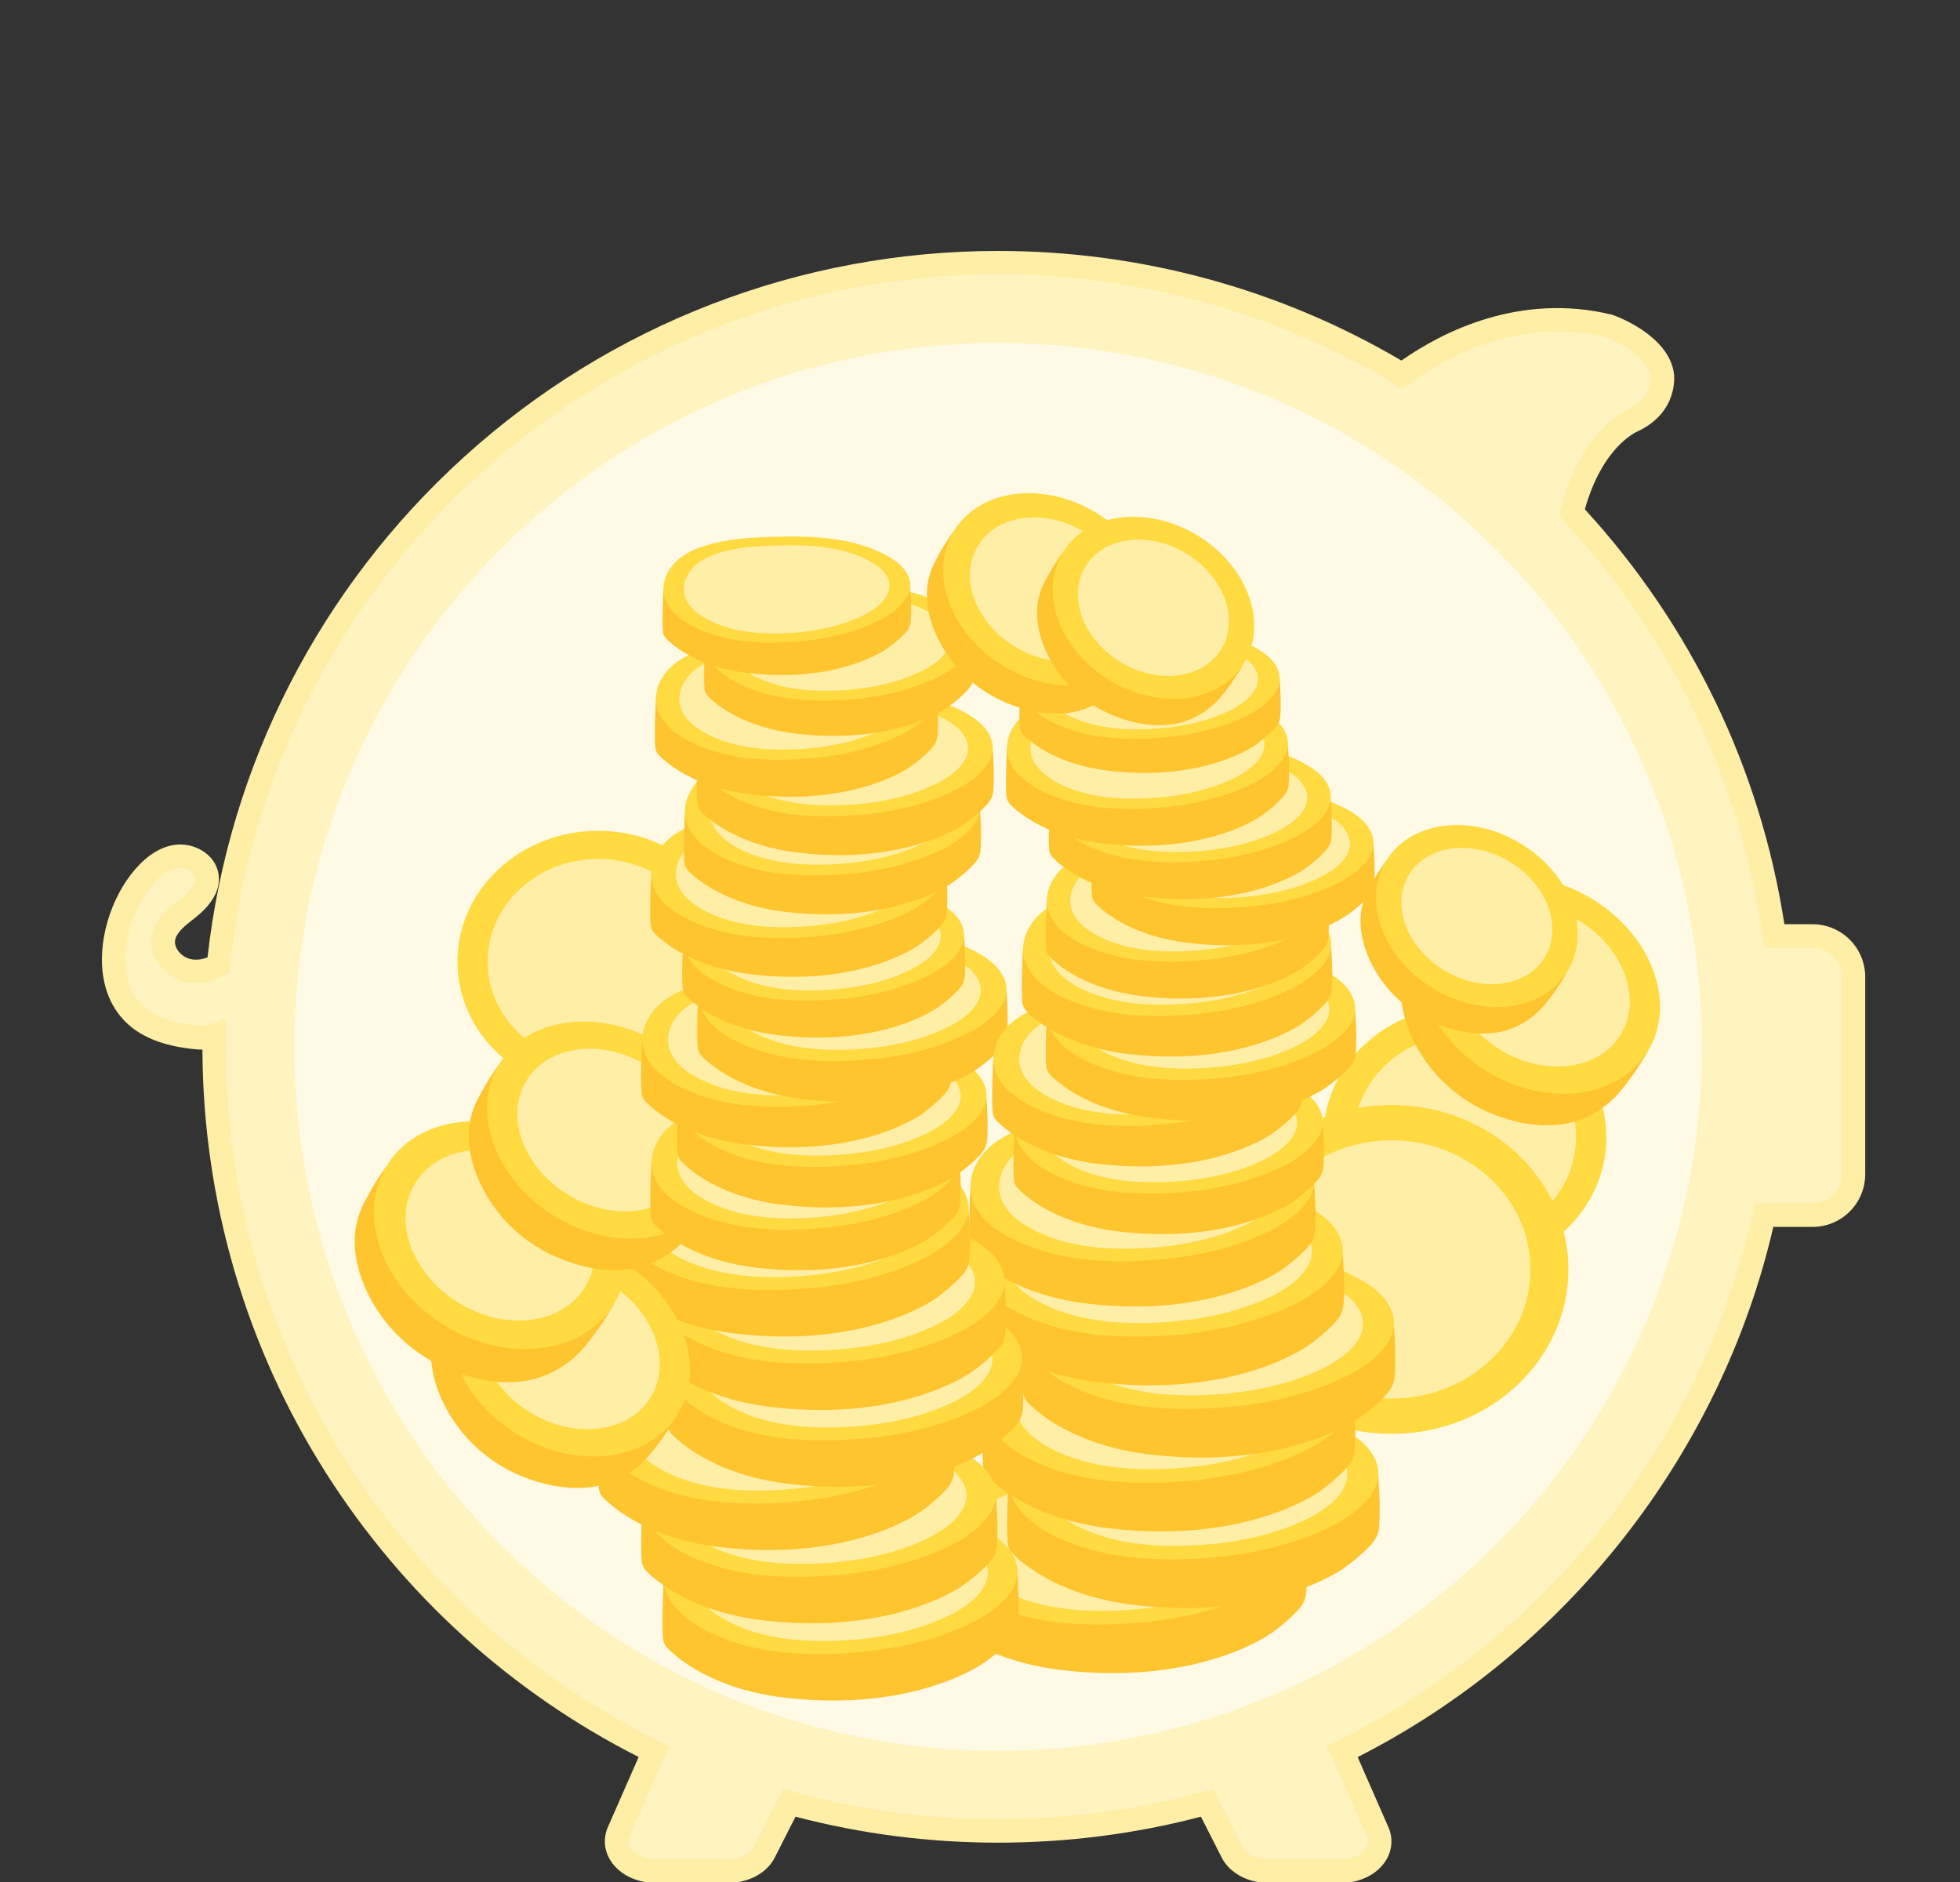 <svg width="250" height="240" viewBox="0 0 250 240" fill="none" xmlns="http://www.w3.org/2000/svg">
<rect x="0" y="0" width="250" height="240" fill="#333333" stroke="none"/>
<g clip-path="url(#clip0_376_84359)">
<g clip-path="url(#clip1_376_84359)">
<path d="M231.21 119.35H226.33C223.4 98.63 214.11 79.96 200.51 65.35C202.92 55.75 208.28 53.63 208.28 53.63C212.55 51.62 212.05 47.86 212.05 47.86C211.55 43.84 205.27 41.58 205.27 41.58C193.67 38.76 184.05 43.93 178.84 47.77C163.78 38.71 146.16 33.5 127.32 33.5C75.61 33.5 33.06 72.76 27.86 123.1C26.65 123.74 25.27 124.06 23.94 123.76C22.09 123.34 20.52 121.49 20.86 119.62C21.15 117.97 22.66 116.87 23.98 115.83C25.3 114.79 26.64 113.35 26.39 111.69C26.13 110.02 24.23 108.99 22.55 109.21C20.87 109.43 19.47 110.57 18.36 111.84C14.03 116.84 12.15 127.04 19.09 130.72C20.85 131.65 22.84 132.07 24.82 132.29C25.66 132.38 26.55 132.42 27.33 132.11C27.33 132.57 27.31 133.04 27.31 133.5C27.31 172.98 50.19 207.12 83.42 223.37C83.37 223.46 83.31 223.54 83.28 223.63L78.9 233.6C77.82 236.05 80.17 238.6 83.51 238.6H92.94C94.94 238.6 96.73 237.65 97.47 236.21L100.68 229.91C109.16 232.25 118.1 233.5 127.32 233.5C136.54 233.5 145.48 232.24 153.96 229.91L157.17 236.21C157.9 237.65 159.7 238.6 161.7 238.6H171.13C174.47 238.6 176.82 236.05 175.74 233.6L171.36 223.63C171.32 223.54 171.26 223.46 171.22 223.37C198.25 210.15 218.43 185.09 225.02 154.95H231.22C234.09 154.95 236.44 152.6 236.44 149.73V124.57C236.44 121.7 234.09 119.35 231.22 119.35H231.21Z" fill="#FFF3C0"/>
<path d="M171.13 240.1H161.7C159.13 240.1 156.83 238.84 155.83 236.89L153.18 231.67C136.35 236.09 118.29 236.09 101.47 231.67L98.82 236.89C97.83 238.84 95.53 240.1 92.95 240.1H83.52C81.17 240.1 79.03 239.04 77.92 237.34C77.05 236.01 76.91 234.42 77.54 232.99L81.46 224.06C65.21 215.82 51.47 203.36 41.65 187.95C31.36 171.79 25.89 153.09 25.82 133.85C25.42 133.85 25.03 133.82 24.66 133.78C22.08 133.5 20.09 132.95 18.39 132.05C15.61 130.58 13.82 128.09 13.22 124.85C12.37 120.33 14.02 114.58 17.23 110.87C18.83 109.02 20.56 107.96 22.36 107.73C24.69 107.43 27.47 108.86 27.87 111.47C28.16 113.37 27.16 115.23 24.91 117.02L24.68 117.2C23.62 118.04 22.51 118.9 22.34 119.89C22.17 120.87 23.11 122.04 24.28 122.3C25.07 122.48 25.84 122.33 26.47 122.09C29.21 97.59 40.79 74.96 59.15 58.31C77.84 41.34 102.05 32 127.32 32C145.45 32 163.21 36.83 178.75 45.98C184.01 42.3 193.85 37.28 205.61 40.13L205.76 40.18C206.49 40.44 212.92 42.89 213.52 47.68C213.54 47.87 214.11 52.55 208.9 55C208.65 55.11 204.39 56.99 202.15 64.95C215.76 79.8 224.54 98.05 227.6 117.86H231.19C234.9 117.86 237.91 120.87 237.91 124.58V149.74C237.91 153.45 234.9 156.46 231.19 156.46H226.19C219.48 185.45 199.78 210.56 173.17 224.07L177.09 233C177.72 234.43 177.58 236.02 176.71 237.35C175.6 239.05 173.45 240.11 171.11 240.11L171.13 240.1ZM154.75 228.13L158.51 235.52C158.99 236.46 160.27 237.09 161.7 237.09H171.13C172.45 237.09 173.67 236.54 174.22 235.69C174.54 235.2 174.59 234.7 174.36 234.19L169.9 224.09L169.13 222.71L170.55 222.01C197.37 208.89 217.18 183.69 223.54 154.62L223.8 153.44H231.2C233.25 153.44 234.92 151.77 234.92 149.72V124.56C234.92 122.51 233.25 120.84 231.2 120.84H225.01L224.83 119.55C222 99.58 213.21 81.19 199.4 66.37L198.84 65.77L199.04 64.98C201.61 54.75 207.46 52.33 207.71 52.23C210.74 50.8 210.57 48.31 210.54 48.03C210.23 45.54 206.37 43.59 204.81 43.01C193.64 40.33 184.29 45.59 179.71 48.97L178.9 49.56L178.04 49.04C162.77 39.84 145.23 34.98 127.31 34.98C102.79 34.98 79.29 44.05 61.14 60.51C43.12 76.86 31.83 99.14 29.34 123.23L29.26 124.02L28.55 124.4C26.9 125.28 25.19 125.56 23.6 125.2C20.85 124.58 18.91 121.9 19.37 119.33C19.75 117.21 21.45 115.87 22.81 114.8L23.04 114.62C23.96 113.89 25.04 112.82 24.89 111.88C24.78 111.14 23.71 110.54 22.73 110.66C21.68 110.79 20.59 111.51 19.49 112.79C16.88 115.81 15.48 120.63 16.16 124.26C16.6 126.6 17.82 128.32 19.79 129.37C21.14 130.09 22.79 130.53 24.98 130.77C25.59 130.84 26.29 130.88 26.78 130.69L28.86 129.87L28.82 132.54C28.82 132.85 28.81 133.17 28.81 133.49C28.81 152.28 34.12 170.56 44.17 186.33C53.95 201.69 67.75 214.03 84.08 222.02L85.49 222.71L84.65 224.23L80.27 234.19C80.05 234.7 80.09 235.2 80.41 235.69C80.96 236.54 82.18 237.09 83.5 237.09H92.93C94.36 237.09 95.64 236.46 96.12 235.52L99.88 228.13L101.06 228.46C118.1 233.16 136.51 233.16 153.55 228.46L154.73 228.13H154.75Z" fill="#FFEEA6"/>
<path d="M127.32 223.26C176.893 223.26 217.08 183.073 217.08 133.5C217.08 83.927 176.893 43.74 127.32 43.74C77.747 43.74 37.56 83.927 37.56 133.5C37.56 183.073 77.747 223.26 127.32 223.26Z" fill="#FFFAE6"/>
<path d="M186.84 161.85C196.809 161.85 204.89 154.332 204.89 145.06C204.89 135.787 196.809 128.27 186.84 128.27C176.871 128.27 168.79 135.787 168.79 145.06C168.79 154.332 176.871 161.85 186.84 161.85Z" fill="#FFDA40"/>
<path d="M186.84 158.239C194.672 158.239 201.02 152.338 201.02 145.059C201.02 137.78 194.672 131.879 186.84 131.879C179.009 131.879 172.66 137.78 172.66 145.059C172.66 152.338 179.009 158.239 186.84 158.239Z" fill="#FFEEA6"/>
<path d="M177.5 182.85C189.954 182.85 200.05 173.462 200.05 161.88C200.05 150.299 189.954 140.91 177.5 140.91C165.046 140.91 154.95 150.299 154.95 161.88C154.95 173.462 165.046 182.85 177.5 182.85Z" fill="#FFDA40"/>
<path d="M177.5 178.35C187.281 178.35 195.21 170.976 195.21 161.88C195.21 152.784 187.281 145.41 177.5 145.41C167.719 145.41 159.79 152.784 159.79 161.88C159.79 170.976 167.719 178.35 177.5 178.35Z" fill="#FFEEA6"/>
<path d="M76.29 139.309C86.198 139.309 94.23 131.841 94.23 122.629C94.23 113.417 86.198 105.949 76.29 105.949C66.382 105.949 58.35 113.417 58.35 122.629C58.35 131.841 66.382 139.309 76.29 139.309Z" fill="#FFDA40"/>
<path d="M76.29 135.729C84.072 135.729 90.38 129.864 90.38 122.629C90.38 115.394 84.072 109.529 76.29 109.529C68.508 109.529 62.2 115.394 62.2 122.629C62.2 129.864 68.508 135.729 76.29 135.729Z" fill="#FFEEA6"/>
<path d="M80.76 184.53C92.966 184.53 102.86 175.329 102.86 163.98C102.86 152.63 92.966 143.43 80.76 143.43C68.555 143.43 58.66 152.63 58.66 163.98C58.66 175.329 68.555 184.53 80.76 184.53Z" fill="#FFDA40"/>
<path d="M80.76 180.12C90.348 180.12 98.12 172.894 98.12 163.98C98.12 155.066 90.348 147.84 80.76 147.84C71.173 147.84 63.4 155.066 63.4 163.98C63.4 172.894 71.173 180.12 80.76 180.12Z" fill="#FFEEA6"/>
<path d="M166.52 196.52C166.78 200.04 166.71 202.08 166.62 203.1C166.56 203.74 166.33 204.35 165.94 204.86C164.65 206.54 162.09 208.31 162.09 208.31C162.09 208.31 152.99 214.97 135.65 213C126.13 211.92 121.37 207.9 119.88 206.41C119.5 206.03 119.28 205.54 119.24 205.01C119.05 202.5 119.34 197.02 119.34 197.02L166.51 196.52H166.52Z" fill="#FFC52F"/>
<path d="M126.29 188.989C124.57 189.629 122.94 190.519 121.66 191.799C120.04 193.409 119.04 195.729 119.45 197.959C119.94 200.609 122.24 202.569 124.65 203.859C129.95 206.709 136.21 207.339 142.25 207.119C148.49 206.879 154.77 205.759 160.36 203.039C163.74 201.399 168.35 197.929 165.79 193.749C164.94 192.369 163.56 191.379 162.12 190.589C155.59 186.969 147.72 186.729 140.23 186.939C135.99 187.059 131.7 187.309 127.64 188.539C127.19 188.679 126.74 188.829 126.29 188.989V188.989Z" fill="#FFDA40"/>
<path d="M129.07 190.32C127.64 190.86 126.28 191.59 125.21 192.66C123.86 194 123.03 195.93 123.37 197.78C123.78 199.98 125.7 201.61 127.7 202.68C132.11 205.05 137.33 205.58 142.36 205.39C147.55 205.19 152.79 204.26 157.45 202C160.26 200.63 164.11 197.75 161.97 194.28C161.26 193.13 160.11 192.31 158.92 191.65C153.48 188.64 146.93 188.44 140.69 188.62C137.16 188.72 133.58 188.93 130.2 189.95C129.82 190.06 129.45 190.19 129.08 190.33L129.07 190.32Z" fill="#FFEEA6"/>
<path d="M175.8 188.221C176.06 191.741 175.99 193.781 175.9 194.801C175.84 195.441 175.61 196.051 175.22 196.561C173.93 198.241 171.37 200.011 171.37 200.011C171.37 200.011 162.27 206.671 144.93 204.701C135.41 203.621 130.65 199.601 129.16 198.111C128.78 197.731 128.56 197.241 128.52 196.711C128.33 194.201 128.62 188.721 128.62 188.721L175.79 188.221H175.8Z" fill="#FFC52F"/>
<path d="M135.56 180.69C133.84 181.33 132.21 182.22 130.93 183.5C129.31 185.11 128.31 187.43 128.72 189.66C129.21 192.31 131.51 194.27 133.92 195.56C139.22 198.41 145.48 199.04 151.52 198.82C157.76 198.58 164.04 197.46 169.63 194.74C173.01 193.1 177.62 189.63 175.06 185.45C174.21 184.07 172.83 183.08 171.39 182.29C164.86 178.67 156.99 178.43 149.5 178.64C145.26 178.76 140.97 179.01 136.91 180.24C136.46 180.38 136.01 180.53 135.56 180.69V180.69Z" fill="#FFDA40"/>
<path d="M138.34 182.03C136.91 182.57 135.55 183.3 134.48 184.37C133.13 185.71 132.3 187.64 132.64 189.49C133.05 191.69 134.97 193.32 136.97 194.39C141.38 196.76 146.6 197.29 151.63 197.1C156.82 196.9 162.06 195.97 166.72 193.71C169.53 192.34 173.38 189.46 171.24 185.99C170.53 184.84 169.38 184.02 168.19 183.36C162.75 180.35 156.2 180.15 149.96 180.33C146.43 180.43 142.85 180.64 139.47 181.66C139.09 181.77 138.72 181.9 138.35 182.04L138.34 182.03Z" fill="#FFEEA6"/>
<path d="M172.67 178.451C172.93 181.971 172.86 184.011 172.77 185.031C172.71 185.671 172.48 186.281 172.09 186.791C170.8 188.471 168.24 190.241 168.24 190.241C168.24 190.241 159.14 196.901 141.8 194.931C132.28 193.851 127.52 189.831 126.03 188.341C125.65 187.961 125.43 187.471 125.39 186.941C125.2 184.431 125.49 178.951 125.49 178.951L172.66 178.451H172.67Z" fill="#FFC52F"/>
<path d="M132.44 170.921C130.72 171.561 129.09 172.451 127.81 173.731C126.19 175.341 125.19 177.661 125.6 179.891C126.09 182.541 128.39 184.501 130.8 185.791C136.1 188.641 142.36 189.271 148.4 189.051C154.64 188.811 160.92 187.691 166.51 184.971C169.89 183.331 174.5 179.861 171.94 175.681C171.09 174.301 169.71 173.311 168.27 172.521C161.74 168.901 153.87 168.661 146.38 168.871C142.14 168.991 137.85 169.241 133.79 170.471C133.34 170.611 132.89 170.761 132.44 170.921V170.921Z" fill="#FFDA40"/>
<path d="M135.22 172.251C133.79 172.791 132.43 173.521 131.36 174.591C130.01 175.931 129.18 177.861 129.52 179.711C129.93 181.911 131.85 183.541 133.85 184.611C138.26 186.981 143.48 187.511 148.51 187.321C153.7 187.121 158.94 186.191 163.6 183.931C166.41 182.561 170.26 179.681 168.12 176.211C167.41 175.061 166.26 174.241 165.07 173.581C159.63 170.571 153.08 170.371 146.84 170.551C143.31 170.651 139.73 170.861 136.35 171.881C135.97 171.991 135.6 172.121 135.23 172.261L135.22 172.251Z" fill="#FFEEA6"/>
<path d="M177.79 169.031C178.05 172.551 177.98 174.591 177.89 175.611C177.83 176.251 177.6 176.861 177.21 177.371C175.92 179.051 173.36 180.821 173.36 180.821C173.36 180.821 164.26 187.481 146.92 185.511C137.4 184.431 132.64 180.411 131.15 178.921C130.77 178.541 130.55 178.051 130.51 177.521C130.32 175.011 130.61 169.531 130.61 169.531L177.78 169.031H177.79Z" fill="#FFC52F"/>
<path d="M137.55 161.501C135.83 162.141 134.2 163.031 132.92 164.311C131.3 165.921 130.3 168.241 130.71 170.471C131.2 173.121 133.5 175.081 135.91 176.371C141.21 179.221 147.47 179.851 153.51 179.631C159.75 179.391 166.03 178.271 171.62 175.551C175 173.911 179.61 170.441 177.05 166.261C176.2 164.881 174.82 163.891 173.38 163.101C166.85 159.481 158.98 159.241 151.49 159.451C147.25 159.571 142.96 159.821 138.9 161.051C138.45 161.191 138 161.341 137.55 161.501V161.501Z" fill="#FFDA40"/>
<path d="M140.33 162.831C138.9 163.371 137.54 164.101 136.47 165.171C135.12 166.511 134.29 168.441 134.63 170.291C135.04 172.491 136.96 174.121 138.96 175.191C143.37 177.561 148.59 178.091 153.62 177.901C158.81 177.701 164.05 176.771 168.71 174.511C171.52 173.141 175.37 170.261 173.23 166.791C172.52 165.641 171.37 164.821 170.18 164.161C164.74 161.151 158.19 160.951 151.95 161.131C148.42 161.231 144.84 161.441 141.46 162.461C141.08 162.571 140.71 162.701 140.34 162.841L140.33 162.831Z" fill="#FFEEA6"/>
<path d="M171.26 159.82C171.52 163.34 171.45 165.38 171.36 166.4C171.3 167.04 171.07 167.65 170.68 168.16C169.39 169.84 166.83 171.61 166.83 171.61C166.83 171.61 157.73 178.27 140.39 176.3C130.87 175.22 126.11 171.2 124.62 169.71C124.24 169.33 124.02 168.84 123.98 168.31C123.79 165.8 124.08 160.32 124.08 160.32L171.25 159.82H171.26Z" fill="#FFC52F"/>
<path d="M131.03 152.28C129.31 152.92 127.68 153.81 126.4 155.09C124.78 156.7 123.78 159.02 124.19 161.25C124.68 163.9 126.98 165.86 129.39 167.15C134.69 170 140.95 170.63 146.99 170.41C153.23 170.17 159.51 169.05 165.1 166.33C168.48 164.69 173.09 161.22 170.53 157.04C169.68 155.66 168.3 154.67 166.86 153.88C160.33 150.26 152.46 150.02 144.97 150.23C140.73 150.35 136.44 150.6 132.38 151.83C131.93 151.97 131.48 152.12 131.03 152.28V152.28Z" fill="#FFDA40"/>
<path d="M133.81 153.62C132.38 154.16 131.02 154.89 129.95 155.96C128.6 157.3 127.77 159.23 128.11 161.08C128.52 163.28 130.44 164.91 132.44 165.98C136.85 168.35 142.07 168.88 147.1 168.69C152.29 168.49 157.53 167.56 162.19 165.3C165 163.93 168.85 161.05 166.71 157.58C166 156.43 164.85 155.61 163.66 154.95C158.22 151.94 151.67 151.74 145.43 151.92C141.9 152.02 138.32 152.23 134.94 153.25C134.56 153.36 134.19 153.49 133.82 153.63L133.81 153.62Z" fill="#FFEEA6"/>
<path d="M167.62 150.961C167.87 154.231 167.8 156.131 167.71 157.071C167.66 157.661 167.44 158.231 167.08 158.701C165.88 160.261 163.5 161.911 163.5 161.911C163.5 161.911 155.05 168.101 138.93 166.271C130.08 165.261 125.66 161.531 124.27 160.141C123.92 159.791 123.72 159.331 123.68 158.841C123.51 156.511 123.77 151.421 123.77 151.421L167.61 150.961H167.62Z" fill="#FFC52F"/>
<path d="M130.22 143.96C128.62 144.56 127.11 145.38 125.91 146.57C124.41 148.07 123.48 150.23 123.86 152.29C124.31 154.75 126.46 156.57 128.69 157.77C133.62 160.42 139.43 161.01 145.04 160.8C150.84 160.58 156.68 159.54 161.87 157.01C165.01 155.48 169.3 152.26 166.91 148.38C166.12 147.09 164.84 146.18 163.5 145.44C157.43 142.08 150.12 141.85 143.16 142.05C139.22 142.16 135.23 142.4 131.46 143.54C131.04 143.67 130.62 143.81 130.21 143.96H130.22Z" fill="#FFDA40"/>
<path d="M132.81 145.201C131.48 145.701 130.22 146.381 129.22 147.371C127.97 148.621 127.19 150.411 127.51 152.131C127.89 154.171 129.67 155.691 131.53 156.691C135.63 158.891 140.48 159.381 145.15 159.211C149.98 159.031 154.84 158.161 159.17 156.061C161.79 154.791 165.36 152.111 163.37 148.881C162.71 147.811 161.64 147.051 160.53 146.441C155.48 143.651 149.38 143.461 143.58 143.621C140.3 143.711 136.97 143.911 133.83 144.861C133.48 144.971 133.13 145.081 132.79 145.211L132.81 145.201Z" fill="#FFEEA6"/>
<path d="M129.76 200.76C130.01 204.12 129.94 206.08 129.86 207.05C129.81 207.66 129.59 208.24 129.21 208.73C127.98 210.34 125.53 212.03 125.53 212.03C125.53 212.03 116.83 218.4 100.25 216.51C91.14 215.47 86.6 211.64 85.17 210.21C84.81 209.85 84.6 209.38 84.56 208.87C84.38 206.47 84.66 201.23 84.66 201.23L129.76 200.76V200.76Z" fill="#FFC52F"/>
<path d="M91.29 193.551C89.65 194.171 88.09 195.011 86.86 196.241C85.31 197.781 84.36 200.001 84.75 202.131C85.22 204.661 87.42 206.531 89.72 207.771C94.79 210.501 100.77 211.101 106.55 210.881C112.51 210.651 118.52 209.581 123.87 206.981C127.1 205.411 131.51 202.091 129.06 198.101C128.25 196.781 126.93 195.831 125.56 195.081C119.32 191.621 111.79 191.391 104.63 191.591C100.57 191.711 96.47 191.951 92.59 193.121C92.16 193.251 91.73 193.391 91.3 193.551H91.29Z" fill="#FFDA40"/>
<path d="M93.95 194.83C92.58 195.34 91.28 196.05 90.26 197.06C88.97 198.34 88.17 200.19 88.5 201.96C88.89 204.06 90.73 205.62 92.64 206.65C96.86 208.92 101.85 209.42 106.65 209.24C111.62 209.05 116.62 208.16 121.08 206C123.77 204.69 127.44 201.94 125.4 198.62C124.72 197.52 123.62 196.74 122.48 196.11C117.28 193.24 111.01 193.04 105.04 193.21C101.66 193.31 98.24 193.51 95.01 194.48C94.65 194.59 94.29 194.71 93.94 194.84L93.95 194.83Z" fill="#FFEEA6"/>
<path d="M127.05 190.91C127.3 194.27 127.23 196.23 127.15 197.2C127.1 197.81 126.88 198.39 126.5 198.88C125.27 200.49 122.82 202.18 122.82 202.18C122.82 202.18 114.12 208.55 97.54 206.66C88.43 205.62 83.89 201.79 82.46 200.36C82.1 200 81.89 199.53 81.85 199.02C81.67 196.62 81.95 191.38 81.95 191.38L127.05 190.91V190.91Z" fill="#FFC52F"/>
<path d="M88.57 183.711C86.93 184.331 85.37 185.171 84.14 186.401C82.59 187.941 81.64 190.161 82.03 192.291C82.5 194.821 84.7 196.691 87 197.931C92.07 200.661 98.05 201.261 103.83 201.041C109.79 200.811 115.8 199.741 121.15 197.141C124.38 195.571 128.79 192.251 126.34 188.261C125.53 186.941 124.21 185.991 122.84 185.241C116.6 181.781 109.07 181.551 101.91 181.751C97.85 181.871 93.75 182.111 89.87 183.281C89.44 183.411 89.01 183.551 88.58 183.711H88.57Z" fill="#FFDA40"/>
<path d="M91.23 184.99C89.86 185.5 88.56 186.21 87.54 187.22C86.25 188.5 85.45 190.35 85.78 192.12C86.17 194.22 88.01 195.78 89.92 196.81C94.14 199.08 99.13 199.58 103.93 199.4C108.9 199.21 113.9 198.32 118.36 196.16C121.05 194.85 124.72 192.1 122.68 188.78C122 187.68 120.9 186.9 119.76 186.27C114.56 183.4 108.29 183.2 102.32 183.37C98.94 183.47 95.52 183.67 92.29 184.64C91.93 184.75 91.57 184.87 91.22 185L91.23 184.99Z" fill="#FFEEA6"/>
<path d="M121.56 181.568C121.81 184.928 121.74 186.888 121.66 187.858C121.61 188.468 121.39 189.048 121.01 189.538C119.78 191.148 117.33 192.838 117.33 192.838C117.33 192.838 108.63 199.208 92.05 197.318C82.94 196.278 78.4 192.448 76.97 191.018C76.61 190.658 76.4 190.188 76.36 189.678C76.18 187.278 76.46 182.038 76.46 182.038L121.56 181.568V181.568Z" fill="#FFC52F"/>
<path d="M83.08 174.359C81.44 174.979 79.88 175.819 78.65 177.049C77.1 178.589 76.15 180.809 76.54 182.939C77.01 185.469 79.21 187.339 81.51 188.579C86.58 191.309 92.56 191.909 98.34 191.689C104.3 191.459 110.31 190.389 115.66 187.789C118.89 186.219 123.3 182.899 120.85 178.909C120.04 177.589 118.72 176.639 117.35 175.889C111.11 172.429 103.58 172.199 96.42 172.399C92.36 172.519 88.26 172.759 84.38 173.929C83.95 174.059 83.52 174.199 83.09 174.359H83.08Z" fill="#FFDA40"/>
<path d="M85.74 175.638C84.37 176.148 83.07 176.858 82.05 177.868C80.76 179.148 79.96 180.998 80.29 182.768C80.68 184.868 82.52 186.428 84.43 187.458C88.65 189.728 93.64 190.228 98.44 190.048C103.41 189.858 108.41 188.968 112.87 186.808C115.56 185.498 119.23 182.748 117.19 179.428C116.51 178.328 115.41 177.548 114.27 176.918C109.07 174.048 102.8 173.848 96.83 174.018C93.45 174.118 90.03 174.318 86.8 175.288C86.44 175.398 86.08 175.518 85.73 175.648L85.74 175.638Z" fill="#FFEEA6"/>
<path d="M130.35 173.51C130.6 176.87 130.53 178.83 130.45 179.8C130.4 180.41 130.18 180.99 129.8 181.48C128.57 183.09 126.12 184.78 126.12 184.78C126.12 184.78 117.42 191.15 100.84 189.26C91.73 188.22 87.19 184.39 85.76 182.96C85.4 182.6 85.19 182.13 85.15 181.62C84.97 179.22 85.25 173.98 85.25 173.98L130.35 173.51V173.51Z" fill="#FFC52F"/>
<path d="M91.88 166.31C90.24 166.93 88.68 167.77 87.45 169C85.9 170.54 84.95 172.76 85.34 174.89C85.81 177.42 88.01 179.29 90.31 180.53C95.38 183.26 101.36 183.86 107.14 183.64C113.1 183.41 119.11 182.34 124.46 179.74C127.69 178.17 132.1 174.85 129.65 170.86C128.84 169.54 127.52 168.59 126.15 167.84C119.91 164.38 112.38 164.15 105.22 164.35C101.16 164.47 97.06 164.71 93.18 165.88C92.75 166.01 92.32 166.15 91.89 166.31H91.88Z" fill="#FFDA40"/>
<path d="M94.54 167.59C93.17 168.1 91.87 168.81 90.85 169.82C89.56 171.1 88.76 172.95 89.09 174.72C89.48 176.82 91.32 178.38 93.23 179.41C97.45 181.68 102.44 182.18 107.24 182C112.21 181.81 117.21 180.92 121.67 178.76C124.36 177.45 128.03 174.7 125.99 171.38C125.31 170.28 124.21 169.5 123.07 168.87C117.87 166 111.6 165.8 105.63 165.97C102.25 166.07 98.83 166.27 95.6 167.24C95.24 167.35 94.88 167.47 94.53 167.6L94.54 167.59Z" fill="#FFEEA6"/>
<path d="M128.14 163.709C128.39 167.069 128.32 169.029 128.24 169.999C128.19 170.609 127.97 171.189 127.59 171.679C126.36 173.289 123.91 174.979 123.91 174.979C123.91 174.979 115.21 181.349 98.63 179.459C89.52 178.419 84.98 174.589 83.55 173.159C83.19 172.799 82.98 172.329 82.94 171.819C82.76 169.419 83.04 164.179 83.04 164.179L128.14 163.709V163.709Z" fill="#FFC52F"/>
<path d="M89.66 156.5C88.02 157.12 86.46 157.96 85.23 159.19C83.68 160.73 82.73 162.95 83.12 165.08C83.59 167.61 85.79 169.48 88.09 170.72C93.16 173.45 99.14 174.05 104.92 173.83C110.88 173.6 116.89 172.53 122.24 169.93C125.47 168.36 129.88 165.04 127.43 161.05C126.62 159.73 125.3 158.78 123.93 158.03C117.69 154.57 110.16 154.34 103 154.54C98.94 154.66 94.84 154.9 90.96 156.07C90.53 156.2 90.1 156.34 89.67 156.5H89.66Z" fill="#FFDA40"/>
<path d="M92.32 157.779C90.95 158.289 89.65 158.999 88.63 160.009C87.34 161.289 86.54 163.139 86.87 164.909C87.26 167.009 89.1 168.569 91.01 169.599C95.23 171.869 100.22 172.369 105.02 172.189C109.99 171.999 114.99 171.109 119.45 168.949C122.14 167.639 125.81 164.889 123.77 161.569C123.09 160.469 121.99 159.689 120.85 159.059C115.65 156.189 109.38 155.989 103.41 156.159C100.03 156.259 96.61 156.459 93.38 157.429C93.02 157.539 92.66 157.659 92.31 157.789L92.32 157.779Z" fill="#FFEEA6"/>
<path d="M123.53 154.34C123.78 157.7 123.71 159.66 123.63 160.63C123.58 161.24 123.36 161.82 122.98 162.31C121.75 163.92 119.3 165.61 119.3 165.61C119.3 165.61 110.6 171.98 94.02 170.09C84.91 169.05 80.37 165.22 78.94 163.79C78.58 163.43 78.37 162.96 78.33 162.45C78.15 160.05 78.43 154.81 78.43 154.81L123.53 154.34V154.34Z" fill="#FFC52F"/>
<path d="M85.06 147.14C83.42 147.76 81.86 148.6 80.63 149.83C79.08 151.37 78.13 153.59 78.52 155.72C78.99 158.25 81.19 160.12 83.49 161.36C88.56 164.09 94.54 164.69 100.32 164.47C106.28 164.24 112.29 163.17 117.64 160.57C120.87 159 125.28 155.68 122.83 151.69C122.02 150.37 120.7 149.42 119.33 148.67C113.09 145.21 105.56 144.98 98.4 145.18C94.34 145.3 90.24 145.54 86.36 146.71C85.93 146.84 85.5 146.98 85.07 147.14H85.06Z" fill="#FFDA40"/>
<path d="M87.72 148.42C86.35 148.93 85.05 149.64 84.03 150.65C82.74 151.93 81.94 153.78 82.27 155.55C82.66 157.65 84.5 159.21 86.41 160.24C90.63 162.51 95.62 163.01 100.42 162.83C105.39 162.64 110.39 161.75 114.85 159.59C117.54 158.28 121.21 155.53 119.17 152.21C118.49 151.11 117.39 150.33 116.25 149.7C111.05 146.83 104.78 146.63 98.81 146.8C95.43 146.9 92.01 147.1 88.78 148.07C88.42 148.18 88.06 148.3 87.71 148.43L87.72 148.42Z" fill="#FFEEA6"/>
<path d="M86.47 180.28C84.79 183.35 82.68 185.73 82.68 185.73C80.78 187.87 78.07 189.34 75.23 189.66C72.63 189.96 69.99 189.5 67.54 188.63C66.39 188.22 65.28 187.73 64.23 187.12C61.92 185.79 59.89 184 58.32 181.84C55.52 178.01 53.76 172.71 56 168.2C56.82 166.55 57.78 164.96 58.87 163.48L86.48 180.27L86.47 180.28Z" fill="#FFC52F"/>
<path d="M86.469 180.288C90.166 174.21 86.981 165.523 79.356 160.885C71.731 156.247 62.553 157.414 58.856 163.492C55.159 169.569 58.344 178.256 65.969 182.894C73.594 187.532 82.772 186.365 86.469 180.288Z" fill="#FFDA40"/>
<path d="M83.001 178.179C85.77 173.626 83.387 167.119 77.677 163.646C71.968 160.174 65.094 161.05 62.325 165.603C59.555 170.156 61.938 176.663 67.648 180.136C73.357 183.608 80.231 182.732 83.001 178.179Z" fill="#FFEEA6"/>
<path d="M78.29 166.319C76.52 169.539 74.31 172.039 74.31 172.039C72.31 174.289 69.47 175.829 66.49 176.169C63.76 176.479 60.99 175.999 58.42 175.089C57.22 174.659 56.05 174.139 54.94 173.509C52.52 172.109 50.39 170.229 48.74 167.969C45.81 163.949 43.96 158.389 46.31 153.649C47.17 151.919 48.17 150.239 49.32 148.699L78.29 166.319V166.319Z" fill="#FFC52F"/>
<path d="M78.281 166.324C82.161 159.945 78.82 150.827 70.817 145.96C62.814 141.092 53.181 142.318 49.301 148.697C45.42 155.076 48.762 164.194 56.765 169.062C64.768 173.929 74.401 172.704 78.281 166.324Z" fill="#FFDA40"/>
<path d="M74.641 164.111C77.549 159.331 75.048 152.502 69.055 148.857C63.063 145.212 55.848 146.132 52.941 150.912C50.033 155.692 52.534 162.521 58.527 166.166C64.519 169.811 71.734 168.891 74.641 164.111Z" fill="#FFEEA6"/>
<path d="M91.28 152.501C89.6 155.571 87.49 157.951 87.49 157.951C85.59 160.091 82.88 161.561 80.04 161.881C77.44 162.181 74.8 161.721 72.35 160.851C71.2 160.441 70.09 159.951 69.04 159.341C66.73 158.011 64.7 156.221 63.13 154.061C60.33 150.231 58.57 144.931 60.81 140.421C61.63 138.771 62.59 137.181 63.68 135.701L91.29 152.491L91.28 152.501Z" fill="#FFC52F"/>
<path d="M91.283 152.506C94.98 146.429 91.795 137.742 84.17 133.104C76.545 128.466 67.367 129.633 63.67 135.711C59.973 141.788 63.158 150.475 70.783 155.113C78.408 159.751 87.587 158.584 91.283 152.506Z" fill="#FFDA40"/>
<path d="M87.814 150.398C90.584 145.844 88.201 139.338 82.492 135.865C76.782 132.392 69.908 133.268 67.139 137.822C64.369 142.375 66.752 148.882 72.462 152.354C78.171 155.827 85.045 154.951 87.814 150.398Z" fill="#FFEEA6"/>
<path d="M210.19 134.04C208.51 137.11 206.4 139.49 206.4 139.49C204.5 141.63 201.79 143.1 198.95 143.42C196.35 143.72 193.71 143.26 191.26 142.39C190.11 141.98 189 141.49 187.95 140.88C185.64 139.55 183.61 137.76 182.04 135.6C179.24 131.77 177.48 126.47 179.72 121.96C180.54 120.31 181.5 118.72 182.59 117.24L210.2 134.03L210.19 134.04Z" fill="#FFC52F"/>
<path d="M210.192 134.036C213.888 127.958 210.704 119.271 203.078 114.633C195.453 109.995 186.275 111.162 182.579 117.24C178.882 123.317 182.067 132.004 189.692 136.642C197.317 141.28 206.495 140.113 210.192 134.036Z" fill="#FFDA40"/>
<path d="M206.723 131.927C209.493 127.374 207.11 120.867 201.4 117.394C195.691 113.922 188.817 114.798 186.048 119.351C183.278 123.904 185.661 130.411 191.371 133.884C197.08 137.356 203.954 136.48 206.723 131.927Z" fill="#FFEEA6"/>
<path d="M122.39 147.961C122.61 150.891 122.55 152.591 122.47 153.441C122.42 153.971 122.23 154.481 121.9 154.901C120.82 156.301 118.69 157.781 118.69 157.781C118.69 157.781 111.11 163.331 96.67 161.681C88.74 160.781 84.78 157.441 83.53 156.191C83.22 155.881 83.03 155.471 83 155.021C82.84 152.931 83.08 148.371 83.08 148.371L122.36 147.961H122.39Z" fill="#FFC52F"/>
<path d="M88.88 141.69C87.45 142.23 86.09 142.96 85.02 144.03C83.67 145.37 82.84 147.31 83.18 149.16C83.59 151.36 85.51 153 87.51 154.07C91.92 156.44 97.14 156.97 102.16 156.78C107.35 156.58 112.59 155.65 117.25 153.38C120.06 152.01 123.91 149.12 121.77 145.64C121.06 144.49 119.91 143.67 118.72 143.01C113.28 140 106.73 139.79 100.49 139.97C96.96 140.07 93.38 140.28 90.01 141.3C89.63 141.41 89.26 141.54 88.89 141.68L88.88 141.69Z" fill="#FFDA40"/>
<path d="M91.2 142.801C90.01 143.251 88.88 143.861 87.99 144.751C86.87 145.871 86.17 147.471 86.46 149.011C86.8 150.841 88.4 152.201 90.06 153.091C93.74 155.061 98.08 155.501 102.27 155.341C106.6 155.181 110.96 154.401 114.84 152.521C117.18 151.381 120.38 148.981 118.6 146.091C118.01 145.131 117.05 144.451 116.06 143.901C111.53 141.401 106.07 141.231 100.87 141.381C97.93 141.461 94.95 141.641 92.14 142.491C91.83 142.581 91.51 142.691 91.21 142.801H91.2Z" fill="#FFEEA6"/>
<path d="M125.82 139.951C126.04 142.881 125.98 144.581 125.9 145.431C125.85 145.961 125.66 146.471 125.33 146.891C124.25 148.291 122.12 149.771 122.12 149.771C122.12 149.771 114.54 155.321 100.1 153.671C92.17 152.771 88.21 149.431 86.96 148.181C86.65 147.871 86.46 147.461 86.43 147.011C86.27 144.921 86.51 140.361 86.51 140.361L125.79 139.951H125.82Z" fill="#FFC52F"/>
<path d="M92.31 133.681C90.88 134.221 89.52 134.951 88.45 136.021C87.1 137.361 86.27 139.301 86.61 141.151C87.02 143.351 88.94 144.991 90.94 146.061C95.35 148.431 100.57 148.961 105.59 148.771C110.78 148.571 116.02 147.641 120.68 145.371C123.49 144.001 127.34 141.111 125.2 137.631C124.49 136.481 123.34 135.661 122.15 135.001C116.71 131.991 110.16 131.781 103.92 131.961C100.39 132.061 96.81 132.271 93.44 133.291C93.06 133.401 92.69 133.531 92.32 133.671L92.31 133.681Z" fill="#FFDA40"/>
<path d="M94.62 134.791C93.43 135.241 92.3 135.851 91.41 136.741C90.29 137.861 89.59 139.461 89.88 141.001C90.22 142.831 91.82 144.191 93.48 145.081C97.16 147.051 101.5 147.491 105.69 147.331C110.02 147.171 114.38 146.391 118.26 144.511C120.6 143.371 123.8 140.971 122.02 138.081C121.43 137.121 120.47 136.441 119.48 135.891C114.95 133.391 109.49 133.221 104.29 133.371C101.35 133.451 98.37 133.631 95.56 134.481C95.25 134.571 94.93 134.681 94.63 134.791H94.62Z" fill="#FFEEA6"/>
<path d="M121.22 132.281C121.44 135.211 121.38 136.911 121.3 137.761C121.25 138.291 121.06 138.801 120.73 139.221C119.65 140.621 117.52 142.101 117.52 142.101C117.52 142.101 109.94 147.651 95.5 146.001C87.57 145.101 83.61 141.761 82.36 140.511C82.05 140.201 81.86 139.791 81.83 139.341C81.67 137.251 81.91 132.691 81.91 132.691L121.19 132.281H121.22Z" fill="#FFC52F"/>
<path d="M87.71 126.011C86.28 126.551 84.92 127.281 83.85 128.351C82.5 129.691 81.67 131.631 82.01 133.481C82.42 135.681 84.34 137.321 86.34 138.391C90.75 140.761 95.97 141.291 100.99 141.101C106.18 140.901 111.42 139.971 116.08 137.701C118.89 136.331 122.74 133.441 120.6 129.961C119.89 128.811 118.74 127.991 117.55 127.331C112.11 124.321 105.56 124.111 99.32 124.291C95.79 124.391 92.21 124.601 88.84 125.621C88.46 125.731 88.09 125.861 87.72 126.001L87.71 126.011Z" fill="#FFDA40"/>
<path d="M90.02 127.121C88.83 127.571 87.7 128.181 86.81 129.071C85.69 130.191 84.99 131.791 85.28 133.331C85.62 135.161 87.22 136.521 88.88 137.411C92.56 139.381 96.9 139.821 101.09 139.661C105.42 139.501 109.78 138.721 113.66 136.841C116 135.701 119.2 133.301 117.42 130.411C116.83 129.451 115.87 128.771 114.88 128.221C110.35 125.721 104.89 125.551 99.69 125.701C96.75 125.781 93.77 125.961 90.96 126.811C90.65 126.901 90.33 127.011 90.03 127.121H90.02Z" fill="#FFEEA6"/>
<path d="M128.38 126.471C128.6 129.401 128.54 131.101 128.46 131.951C128.41 132.481 128.22 132.991 127.89 133.411C126.81 134.811 124.68 136.291 124.68 136.291C124.68 136.291 117.1 141.841 102.66 140.191C94.73 139.291 90.77 135.951 89.52 134.701C89.21 134.391 89.02 133.981 88.99 133.531C88.83 131.441 89.07 126.881 89.07 126.881L128.35 126.471H128.38Z" fill="#FFC52F"/>
<path d="M94.87 120.19C93.44 120.73 92.08 121.46 91.01 122.53C89.66 123.87 88.83 125.81 89.17 127.66C89.58 129.86 91.5 131.5 93.5 132.57C97.91 134.94 103.13 135.47 108.15 135.28C113.34 135.08 118.58 134.15 123.24 131.88C126.05 130.51 129.9 127.62 127.76 124.14C127.05 122.99 125.9 122.17 124.71 121.51C119.27 118.5 112.72 118.29 106.48 118.47C102.95 118.57 99.37 118.78 96 119.8C95.62 119.91 95.25 120.04 94.88 120.18L94.87 120.19Z" fill="#FFDA40"/>
<path d="M97.18 121.311C95.99 121.761 94.86 122.371 93.97 123.261C92.85 124.381 92.15 125.981 92.44 127.521C92.78 129.351 94.38 130.711 96.04 131.601C99.72 133.571 104.06 134.011 108.25 133.851C112.58 133.691 116.94 132.911 120.82 131.031C123.16 129.891 126.36 127.491 124.58 124.601C123.99 123.641 123.03 122.961 122.04 122.411C117.51 119.911 112.05 119.741 106.85 119.891C103.91 119.971 100.93 120.151 98.12 121.001C97.81 121.091 97.49 121.201 97.19 121.311H97.18Z" fill="#FFEEA6"/>
<path d="M122.98 119.532C123.18 122.202 123.12 123.762 123.06 124.532C123.02 125.022 122.84 125.482 122.54 125.862C121.56 127.142 119.61 128.482 119.61 128.482C119.61 128.482 112.7 133.542 99.52 132.042C92.28 131.222 88.67 128.172 87.54 127.032C87.25 126.742 87.09 126.372 87.06 125.962C86.92 124.052 87.14 119.892 87.14 119.892L122.98 119.512V119.532Z" fill="#FFC52F"/>
<path d="M92.41 113.801C91.1 114.291 89.87 114.961 88.89 115.941C87.66 117.171 86.9 118.931 87.21 120.621C87.58 122.631 89.33 124.121 91.16 125.101C95.19 127.271 99.94 127.751 104.53 127.571C109.27 127.391 114.04 126.541 118.29 124.471C120.86 123.221 124.36 120.591 122.41 117.411C121.76 116.361 120.71 115.611 119.62 115.011C114.66 112.261 108.68 112.081 102.99 112.241C99.77 112.331 96.51 112.521 93.42 113.461C93.08 113.561 92.73 113.681 92.4 113.801H92.41Z" fill="#FFDA40"/>
<path d="M94.52 114.821C93.43 115.231 92.4 115.791 91.59 116.601C90.57 117.621 89.93 119.081 90.19 120.491C90.5 122.161 91.96 123.401 93.48 124.221C96.83 126.021 100.8 126.421 104.62 126.281C108.57 126.131 112.55 125.421 116.08 123.701C118.22 122.661 121.14 120.471 119.51 117.831C118.97 116.961 118.1 116.331 117.19 115.831C113.06 113.551 108.08 113.391 103.33 113.531C100.64 113.611 97.93 113.761 95.36 114.541C95.07 114.631 94.79 114.721 94.51 114.831L94.52 114.821Z" fill="#FFEEA6"/>
<path d="M120.69 111.139C120.9 113.949 120.84 115.579 120.77 116.389C120.73 116.899 120.54 117.379 120.23 117.789C119.2 119.129 117.16 120.539 117.16 120.539C117.16 120.539 109.9 125.859 96.07 124.279C88.47 123.409 84.68 120.209 83.49 119.019C83.19 118.719 83.02 118.329 82.98 117.899C82.83 115.899 83.06 111.529 83.06 111.529L120.69 111.139V111.139Z" fill="#FFC52F"/>
<path d="M88.59 105.129C87.22 105.639 85.92 106.349 84.89 107.369C83.6 108.659 82.8 110.509 83.13 112.279C83.52 114.389 85.36 115.949 87.28 116.989C91.51 119.259 96.5 119.769 101.32 119.589C106.3 119.399 111.31 118.509 115.77 116.339C118.47 115.029 122.15 112.259 120.1 108.929C119.42 107.829 118.32 107.039 117.18 106.409C111.97 103.519 105.69 103.329 99.72 103.499C96.33 103.599 92.91 103.799 89.68 104.779C89.32 104.889 88.96 105.009 88.61 105.139L88.59 105.129Z" fill="#FFDA40"/>
<path d="M90.81 106.199C89.67 106.629 88.58 107.209 87.73 108.059C86.66 109.129 85.99 110.669 86.26 112.139C86.59 113.889 88.12 115.189 89.71 116.049C93.23 117.939 97.39 118.359 101.4 118.209C105.54 118.049 109.72 117.309 113.44 115.499C115.69 114.409 118.75 112.109 117.05 109.339C116.49 108.419 115.57 107.769 114.61 107.239C110.27 104.839 105.04 104.679 100.06 104.819C97.24 104.899 94.39 105.069 91.69 105.879C91.39 105.969 91.09 106.069 90.8 106.179L90.81 106.199Z" fill="#FFEEA6"/>
<path d="M124.99 103.17C125.2 105.98 125.14 107.61 125.07 108.42C125.03 108.93 124.84 109.41 124.53 109.82C123.5 111.16 121.46 112.57 121.46 112.57C121.46 112.57 114.2 117.89 100.37 116.31C92.77 115.44 88.98 112.24 87.79 111.05C87.49 110.75 87.32 110.36 87.28 109.93C87.13 107.93 87.36 103.56 87.36 103.56L124.99 103.17V103.17Z" fill="#FFC52F"/>
<path d="M92.89 97.161C91.52 97.671 90.22 98.381 89.19 99.401C87.9 100.691 87.1 102.541 87.43 104.311C87.82 106.421 89.66 107.981 91.58 109.021C95.81 111.291 100.8 111.801 105.62 111.621C110.6 111.431 115.61 110.541 120.07 108.371C122.77 107.061 126.45 104.291 124.4 100.961C123.72 99.861 122.62 99.071 121.48 98.441C116.27 95.551 109.99 95.361 104.02 95.531C100.63 95.631 97.21 95.831 93.98 96.811C93.62 96.921 93.26 97.041 92.91 97.171L92.89 97.161Z" fill="#FFDA40"/>
<path d="M95.11 98.231C93.97 98.661 92.88 99.241 92.03 100.091C90.96 101.161 90.29 102.701 90.56 104.171C90.89 105.921 92.42 107.221 94.01 108.081C97.53 109.971 101.69 110.391 105.7 110.241C109.84 110.081 114.02 109.341 117.74 107.531C119.99 106.441 123.05 104.141 121.35 101.371C120.79 100.451 119.87 99.801 118.91 99.271C114.57 96.871 109.34 96.711 104.36 96.851C101.54 96.931 98.69 97.101 95.99 97.911C95.69 98.001 95.39 98.101 95.1 98.211L95.11 98.231Z" fill="#FFEEA6"/>
<path d="M126.62 95.619C126.83 98.429 126.77 100.059 126.7 100.869C126.66 101.379 126.47 101.859 126.16 102.269C125.13 103.609 123.09 105.019 123.09 105.019C123.09 105.019 115.83 110.339 102 108.759C94.4 107.889 90.61 104.689 89.42 103.499C89.12 103.199 88.95 102.809 88.91 102.379C88.76 100.379 88.99 96.009 88.99 96.009L126.62 95.619V95.619Z" fill="#FFC52F"/>
<path d="M94.52 89.61C93.15 90.12 91.85 90.83 90.82 91.85C89.53 93.14 88.73 94.99 89.06 96.76C89.45 98.87 91.29 100.43 93.21 101.47C97.44 103.74 102.43 104.25 107.25 104.07C112.23 103.88 117.24 102.99 121.7 100.82C124.4 99.51 128.08 96.74 126.03 93.41C125.35 92.31 124.25 91.52 123.11 90.89C117.9 88 111.62 87.81 105.65 87.98C102.26 88.08 98.84 88.28 95.61 89.26C95.25 89.37 94.89 89.49 94.54 89.62L94.52 89.61Z" fill="#FFDA40"/>
<path d="M96.74 90.67C95.6 91.1 94.51 91.68 93.66 92.53C92.59 93.6 91.92 95.14 92.19 96.61C92.52 98.36 94.05 99.66 95.64 100.52C99.16 102.41 103.32 102.83 107.33 102.68C111.47 102.52 115.65 101.78 119.37 99.97C121.62 98.88 124.68 96.58 122.98 93.81C122.42 92.89 121.5 92.24 120.54 91.71C116.2 89.31 110.97 89.15 105.99 89.29C103.17 89.37 100.32 89.54 97.62 90.35C97.32 90.44 97.02 90.54 96.73 90.65L96.74 90.67Z" fill="#FFEEA6"/>
<path d="M168.72 143.359C168.94 146.289 168.88 147.989 168.8 148.839C168.75 149.369 168.56 149.879 168.23 150.299C167.15 151.699 165.02 153.179 165.02 153.179C165.02 153.179 157.44 158.729 143 157.079C135.07 156.179 131.11 152.839 129.86 151.589C129.55 151.279 129.36 150.869 129.33 150.419C129.17 148.329 129.41 143.769 129.41 143.769L168.69 143.359H168.72Z" fill="#FFC52F"/>
<path d="M135.21 137.079C133.78 137.619 132.42 138.349 131.35 139.419C130 140.759 129.17 142.699 129.51 144.549C129.92 146.749 131.84 148.389 133.84 149.459C138.25 151.829 143.47 152.359 148.49 152.169C153.68 151.969 158.92 151.039 163.58 148.769C166.39 147.399 170.24 144.509 168.1 141.029C167.39 139.879 166.24 139.059 165.05 138.399C159.61 135.389 153.06 135.179 146.82 135.359C143.29 135.459 139.71 135.669 136.34 136.689C135.96 136.799 135.59 136.929 135.22 137.069L135.21 137.079Z" fill="#FFDA40"/>
<path d="M137.53 138.199C136.34 138.649 135.21 139.259 134.32 140.149C133.2 141.269 132.5 142.869 132.79 144.409C133.13 146.239 134.73 147.599 136.39 148.489C140.07 150.459 144.41 150.899 148.6 150.739C152.93 150.579 157.29 149.799 161.17 147.919C163.51 146.779 166.71 144.379 164.93 141.489C164.34 140.529 163.38 139.849 162.39 139.299C157.86 136.799 152.4 136.629 147.2 136.779C144.26 136.859 141.28 137.039 138.47 137.889C138.16 137.979 137.84 138.089 137.54 138.199H137.53Z" fill="#FFEEA6"/>
<path d="M166 134.721C166.22 137.651 166.16 139.351 166.08 140.201C166.03 140.731 165.84 141.241 165.51 141.661C164.43 143.061 162.3 144.541 162.3 144.541C162.3 144.541 154.72 150.091 140.28 148.441C132.35 147.541 128.39 144.201 127.14 142.951C126.83 142.641 126.64 142.231 126.61 141.781C126.45 139.691 126.69 135.131 126.69 135.131L165.97 134.721H166Z" fill="#FFC52F"/>
<path d="M132.49 128.45C131.06 128.99 129.7 129.72 128.63 130.79C127.28 132.13 126.45 134.07 126.79 135.92C127.2 138.12 129.12 139.76 131.12 140.83C135.53 143.2 140.75 143.73 145.77 143.54C150.96 143.34 156.2 142.41 160.86 140.14C163.67 138.77 167.52 135.88 165.38 132.4C164.67 131.25 163.52 130.43 162.33 129.77C156.89 126.76 150.34 126.55 144.1 126.73C140.57 126.83 136.99 127.04 133.62 128.06C133.24 128.17 132.87 128.3 132.5 128.44L132.49 128.45Z" fill="#FFDA40"/>
<path d="M134.81 129.561C133.62 130.011 132.49 130.621 131.6 131.511C130.48 132.631 129.78 134.231 130.07 135.771C130.41 137.601 132.01 138.961 133.67 139.851C137.35 141.821 141.69 142.261 145.88 142.101C150.21 141.941 154.57 141.161 158.45 139.281C160.79 138.141 163.99 135.741 162.21 132.851C161.62 131.891 160.66 131.211 159.67 130.661C155.14 128.161 149.68 127.991 144.48 128.141C141.54 128.221 138.56 128.401 135.75 129.251C135.44 129.341 135.12 129.451 134.82 129.561H134.81Z" fill="#FFEEA6"/>
<path d="M172.84 128.861C173.06 131.791 173 133.491 172.92 134.341C172.87 134.871 172.68 135.381 172.35 135.801C171.27 137.201 169.14 138.681 169.14 138.681C169.14 138.681 161.56 144.231 147.12 142.581C139.19 141.681 135.23 138.341 133.98 137.091C133.67 136.781 133.48 136.371 133.45 135.921C133.29 133.831 133.53 129.271 133.53 129.271L172.81 128.861H172.84Z" fill="#FFC52F"/>
<path d="M139.33 122.591C137.9 123.131 136.54 123.861 135.47 124.931C134.12 126.271 133.29 128.211 133.63 130.061C134.04 132.261 135.96 133.901 137.96 134.971C142.37 137.341 147.59 137.871 152.61 137.681C157.8 137.481 163.04 136.551 167.7 134.281C170.51 132.911 174.36 130.021 172.22 126.541C171.51 125.391 170.36 124.571 169.17 123.911C163.73 120.901 157.18 120.691 150.94 120.871C147.41 120.971 143.83 121.181 140.46 122.201C140.08 122.311 139.71 122.441 139.34 122.581L139.33 122.591Z" fill="#FFDA40"/>
<path d="M141.64 123.701C140.45 124.151 139.32 124.761 138.43 125.651C137.31 126.771 136.61 128.371 136.9 129.911C137.24 131.741 138.84 133.101 140.5 133.991C144.18 135.961 148.52 136.401 152.71 136.241C157.04 136.081 161.4 135.301 165.28 133.421C167.62 132.281 170.82 129.881 169.04 126.991C168.45 126.031 167.49 125.351 166.5 124.801C161.97 122.301 156.51 122.131 151.31 122.281C148.37 122.361 145.39 122.541 142.58 123.391C142.27 123.481 141.95 123.591 141.65 123.701H141.64Z" fill="#FFEEA6"/>
<path d="M169.78 120.711C170 123.641 169.94 125.341 169.86 126.191C169.81 126.721 169.62 127.231 169.29 127.651C168.21 129.051 166.08 130.531 166.08 130.531C166.08 130.531 158.5 136.081 144.06 134.431C136.13 133.531 132.17 130.191 130.92 128.941C130.61 128.631 130.42 128.221 130.39 127.771C130.23 125.681 130.47 121.121 130.47 121.121L169.75 120.711H169.78Z" fill="#FFC52F"/>
<path d="M136.27 114.44C134.84 114.98 133.48 115.71 132.41 116.78C131.06 118.12 130.23 120.06 130.57 121.91C130.98 124.11 132.9 125.75 134.9 126.82C139.31 129.19 144.53 129.72 149.55 129.53C154.74 129.33 159.98 128.4 164.64 126.13C167.45 124.76 171.3 121.87 169.16 118.39C168.45 117.24 167.3 116.42 166.11 115.76C160.67 112.75 154.12 112.54 147.88 112.72C144.35 112.82 140.77 113.03 137.4 114.05C137.02 114.16 136.65 114.29 136.28 114.43L136.27 114.44Z" fill="#FFDA40"/>
<path d="M138.58 115.551C137.39 116.001 136.26 116.611 135.37 117.501C134.25 118.621 133.55 120.221 133.84 121.761C134.18 123.591 135.78 124.951 137.44 125.841C141.12 127.811 145.46 128.251 149.65 128.091C153.98 127.931 158.34 127.151 162.22 125.271C164.56 124.131 167.76 121.731 165.98 118.841C165.39 117.881 164.43 117.201 163.44 116.651C158.91 114.151 153.45 113.981 148.25 114.131C145.31 114.211 142.33 114.391 139.52 115.241C139.21 115.331 138.89 115.441 138.59 115.551H138.58Z" fill="#FFEEA6"/>
<path d="M169.36 114.549C169.56 117.219 169.5 118.779 169.44 119.549C169.4 120.039 169.22 120.499 168.92 120.879C167.94 122.159 165.99 123.499 165.99 123.499C165.99 123.499 159.08 128.559 145.9 127.059C138.66 126.239 135.05 123.189 133.92 122.049C133.63 121.759 133.47 121.389 133.44 120.979C133.3 119.069 133.52 114.909 133.52 114.909L169.36 114.529V114.549Z" fill="#FFC52F"/>
<path d="M138.78 108.83C137.47 109.32 136.24 109.99 135.26 110.97C134.03 112.2 133.27 113.96 133.58 115.65C133.95 117.66 135.7 119.15 137.53 120.13C141.56 122.3 146.31 122.78 150.9 122.6C155.64 122.42 160.41 121.57 164.66 119.5C167.23 118.25 170.73 115.62 168.78 112.44C168.13 111.39 167.08 110.64 165.99 110.04C161.03 107.29 155.05 107.11 149.36 107.27C146.14 107.36 142.88 107.55 139.79 108.49C139.45 108.59 139.1 108.71 138.77 108.83H138.78Z" fill="#FFDA40"/>
<path d="M140.9 109.85C139.81 110.26 138.78 110.82 137.97 111.63C136.95 112.65 136.31 114.11 136.57 115.52C136.88 117.19 138.34 118.43 139.86 119.25C143.21 121.05 147.18 121.45 151 121.31C154.95 121.16 158.93 120.45 162.46 118.73C164.6 117.69 167.52 115.5 165.89 112.86C165.35 111.99 164.48 111.36 163.57 110.86C159.44 108.58 154.46 108.42 149.71 108.56C147.02 108.64 144.31 108.79 141.74 109.57C141.45 109.66 141.17 109.75 140.89 109.86L140.9 109.85Z" fill="#FFEEA6"/>
<path d="M175.2 107.75C175.4 110.42 175.34 111.98 175.28 112.75C175.24 113.24 175.06 113.7 174.76 114.08C173.78 115.36 171.83 116.7 171.83 116.7C171.83 116.7 164.92 121.76 151.74 120.26C144.5 119.44 140.89 116.39 139.76 115.25C139.47 114.96 139.31 114.59 139.28 114.18C139.14 112.27 139.36 108.11 139.36 108.11L175.2 107.73V107.75Z" fill="#FFC52F"/>
<path d="M144.62 102.02C143.31 102.51 142.08 103.18 141.1 104.16C139.87 105.39 139.11 107.15 139.42 108.84C139.79 110.85 141.54 112.34 143.37 113.32C147.4 115.49 152.15 115.97 156.74 115.79C161.48 115.61 166.25 114.76 170.5 112.69C173.07 111.44 176.57 108.81 174.62 105.63C173.97 104.58 172.92 103.83 171.83 103.23C166.87 100.48 160.89 100.3 155.2 100.46C151.98 100.55 148.72 100.74 145.63 101.68C145.29 101.78 144.94 101.9 144.61 102.02H144.62Z" fill="#FFDA40"/>
<path d="M146.74 103.04C145.65 103.45 144.62 104.01 143.81 104.82C142.79 105.84 142.15 107.3 142.41 108.71C142.72 110.38 144.18 111.62 145.7 112.44C149.05 114.24 153.02 114.64 156.84 114.5C160.79 114.35 164.77 113.64 168.3 111.92C170.44 110.88 173.36 108.69 171.73 106.05C171.19 105.18 170.32 104.55 169.41 104.05C165.28 101.77 160.3 101.61 155.55 101.75C152.86 101.83 150.15 101.98 147.58 102.76C147.29 102.85 147.01 102.94 146.73 103.05L146.74 103.04Z" fill="#FFEEA6"/>
<path d="M169.74 101.881C169.94 104.551 169.88 106.111 169.82 106.881C169.78 107.371 169.6 107.831 169.3 108.211C168.32 109.491 166.37 110.831 166.37 110.831C166.37 110.831 159.46 115.891 146.28 114.391C139.04 113.571 135.43 110.521 134.3 109.381C134.01 109.091 133.85 108.721 133.82 108.311C133.68 106.401 133.9 102.241 133.9 102.241L169.74 101.861V101.881Z" fill="#FFC52F"/>
<path d="M139.17 96.15C137.86 96.64 136.63 97.31 135.65 98.29C134.42 99.52 133.66 101.28 133.97 102.97C134.34 104.98 136.09 106.47 137.92 107.45C141.95 109.62 146.7 110.1 151.29 109.92C156.03 109.74 160.8 108.89 165.05 106.82C167.62 105.57 171.12 102.94 169.17 99.76C168.52 98.71 167.47 97.96 166.38 97.36C161.42 94.61 155.44 94.43 149.75 94.59C146.53 94.68 143.27 94.87 140.18 95.81C139.84 95.91 139.49 96.03 139.16 96.15H139.17Z" fill="#FFDA40"/>
<path d="M141.28 97.171C140.19 97.581 139.16 98.141 138.35 98.951C137.33 99.971 136.69 101.43 136.95 102.84C137.26 104.51 138.72 105.75 140.24 106.57C143.59 108.37 147.56 108.77 151.38 108.63C155.33 108.48 159.31 107.77 162.84 106.05C164.98 105.01 167.9 102.82 166.27 100.18C165.73 99.311 164.86 98.68 163.95 98.18C159.82 95.9 154.84 95.74 150.09 95.88C147.4 95.96 144.69 96.111 142.12 96.891C141.83 96.981 141.55 97.07 141.27 97.18L141.28 97.171Z" fill="#FFEEA6"/>
<path d="M164.28 95.069C164.48 97.739 164.42 99.299 164.36 100.069C164.32 100.559 164.14 101.019 163.84 101.399C162.86 102.679 160.91 104.019 160.91 104.019C160.91 104.019 154 109.079 140.82 107.579C133.58 106.759 129.97 103.709 128.84 102.569C128.55 102.279 128.39 101.909 128.36 101.499C128.22 99.589 128.44 95.429 128.44 95.429L164.28 95.049V95.069Z" fill="#FFC52F"/>
<path d="M133.71 89.35C132.4 89.84 131.17 90.51 130.19 91.49C128.96 92.72 128.2 94.48 128.51 96.17C128.88 98.18 130.63 99.67 132.46 100.65C136.49 102.82 141.24 103.3 145.83 103.12C150.57 102.94 155.34 102.09 159.59 100.02C162.16 98.77 165.66 96.14 163.71 92.96C163.06 91.91 162.01 91.16 160.92 90.56C155.96 87.81 149.98 87.63 144.29 87.79C141.07 87.88 137.81 88.07 134.72 89.01C134.38 89.11 134.03 89.23 133.7 89.35H133.71Z" fill="#FFDA40"/>
<path d="M135.82 90.36C134.73 90.77 133.7 91.33 132.89 92.14C131.87 93.16 131.23 94.62 131.49 96.03C131.8 97.7 133.26 98.94 134.78 99.76C138.13 101.56 142.1 101.96 145.92 101.82C149.87 101.67 153.85 100.96 157.38 99.24C159.52 98.2 162.44 96.01 160.81 93.37C160.27 92.5 159.4 91.87 158.49 91.37C154.36 89.09 149.38 88.93 144.63 89.07C141.94 89.15 139.23 89.3 136.66 90.08C136.37 90.17 136.09 90.26 135.81 90.37L135.82 90.36Z" fill="#FFEEA6"/>
<path d="M163.23 86.76C163.42 89.23 163.36 90.66 163.3 91.37C163.26 91.82 163.1 92.24 162.82 92.6C161.91 93.78 160.12 95.02 160.12 95.02C160.12 95.02 153.74 99.69 141.58 98.31C134.9 97.55 131.57 94.74 130.52 93.69C130.26 93.43 130.1 93.08 130.07 92.71C129.94 90.95 130.14 87.11 130.14 87.11L163.21 86.76H163.23Z" fill="#FFC52F"/>
<path d="M135.02 81.479C133.81 81.929 132.67 82.549 131.77 83.449C130.64 84.579 129.93 86.209 130.22 87.769C130.56 89.629 132.18 90.999 133.86 91.909C137.58 93.909 141.96 94.349 146.2 94.189C150.57 94.019 154.98 93.239 158.9 91.329C161.27 90.179 164.5 87.749 162.7 84.819C162.1 83.849 161.13 83.159 160.13 82.599C155.55 80.059 150.04 79.889 144.78 80.039C141.81 80.129 138.8 80.299 135.95 81.159C135.63 81.259 135.32 81.359 135.01 81.479H135.02Z" fill="#FFDA40"/>
<path d="M136.97 82.42C135.97 82.8 135.01 83.31 134.26 84.06C133.32 85 132.73 86.35 132.97 87.65C133.26 89.19 134.6 90.33 136 91.09C139.09 92.75 142.75 93.12 146.28 92.99C149.92 92.85 153.59 92.2 156.86 90.61C158.83 89.65 161.53 87.63 160.03 85.2C159.53 84.39 158.73 83.82 157.89 83.36C154.08 81.25 149.48 81.11 145.11 81.24C142.63 81.31 140.13 81.46 137.76 82.17C137.5 82.25 137.23 82.34 136.97 82.43V82.42Z" fill="#FFEEA6"/>
<path d="M119.5 88.821C119.7 91.491 119.64 93.051 119.58 93.821C119.54 94.311 119.36 94.771 119.06 95.151C118.08 96.431 116.13 97.771 116.13 97.771C116.13 97.771 109.22 102.831 96.04 101.331C88.8 100.511 85.19 97.461 84.06 96.321C83.77 96.031 83.61 95.661 83.58 95.251C83.44 93.341 83.66 89.181 83.66 89.181L119.5 88.801V88.821Z" fill="#FFC52F"/>
<path d="M88.92 83.09C87.61 83.58 86.38 84.25 85.4 85.23C84.17 86.46 83.41 88.22 83.72 89.91C84.09 91.92 85.84 93.41 87.67 94.39C91.7 96.56 96.45 97.04 101.04 96.86C105.78 96.68 110.55 95.83 114.8 93.76C117.37 92.51 120.87 89.88 118.92 86.7C118.27 85.65 117.22 84.9 116.13 84.3C111.17 81.55 105.19 81.37 99.5 81.53C96.28 81.62 93.02 81.81 89.93 82.75C89.59 82.85 89.24 82.97 88.91 83.09H88.92Z" fill="#FFDA40"/>
<path d="M91.04 84.11C89.95 84.52 88.92 85.08 88.11 85.89C87.09 86.91 86.45 88.37 86.71 89.78C87.02 91.45 88.48 92.69 90 93.51C93.35 95.31 97.32 95.71 101.14 95.57C105.09 95.42 109.07 94.71 112.6 92.99C114.74 91.95 117.66 89.76 116.03 87.12C115.49 86.25 114.62 85.62 113.71 85.12C109.58 82.84 104.6 82.68 99.85 82.82C97.16 82.9 94.45 83.05 91.88 83.83C91.59 83.92 91.31 84.01 91.03 84.12L91.04 84.11Z" fill="#FFEEA6"/>
<path d="M124.1 81.641C124.29 84.191 124.24 85.671 124.17 86.411C124.13 86.871 123.96 87.311 123.68 87.681C122.74 88.901 120.89 90.181 120.89 90.181C120.89 90.181 114.3 95.011 101.74 93.581C94.84 92.791 91.4 89.891 90.32 88.811C90.05 88.541 89.89 88.181 89.86 87.791C89.72 85.971 89.93 82.001 89.93 82.001L124.09 81.641H124.1Z" fill="#FFC52F"/>
<path d="M94.95 76.18C93.7 76.65 92.52 77.29 91.59 78.22C90.42 79.39 89.69 81.07 89.99 82.68C90.34 84.6 92.01 86.02 93.75 86.95C97.59 89.01 102.12 89.47 106.49 89.31C111.01 89.14 115.56 88.33 119.61 86.36C122.06 85.17 125.4 82.66 123.54 79.63C122.93 78.63 121.92 77.91 120.89 77.34C116.16 74.72 110.46 74.54 105.04 74.7C101.97 74.79 98.86 74.97 95.92 75.86C95.59 75.96 95.27 76.07 94.94 76.19L94.95 76.18Z" fill="#FFDA40"/>
<path d="M96.97 77.151C95.93 77.541 94.95 78.071 94.17 78.841C93.19 79.811 92.59 81.211 92.84 82.551C93.14 84.141 94.53 85.321 95.97 86.101C99.17 87.821 102.94 88.201 106.59 88.061C110.35 87.921 114.14 87.241 117.52 85.601C119.56 84.611 122.34 82.521 120.79 80.011C120.28 79.181 119.44 78.581 118.58 78.111C114.64 75.931 109.89 75.791 105.37 75.921C102.81 75.991 100.22 76.141 97.78 76.881C97.51 76.961 97.24 77.051 96.97 77.151Z" fill="#FFEEA6"/>
<path d="M116.1 74.85C116.28 77.2 116.23 78.56 116.17 79.24C116.13 79.67 115.98 80.07 115.72 80.41C114.86 81.53 113.15 82.71 113.15 82.71C113.15 82.71 107.08 87.16 95.5 85.84C89.14 85.12 85.97 82.44 84.97 81.44C84.72 81.19 84.57 80.86 84.55 80.5C84.42 78.83 84.62 75.17 84.62 75.17L116.11 74.84L116.1 74.85Z" fill="#FFC52F"/>
<path d="M89.24 69.82C88.09 70.249 87 70.84 86.15 71.7C85.07 72.779 84.4 74.329 84.68 75.809C85.01 77.579 86.55 78.889 88.15 79.749C91.69 81.65 95.87 82.079 99.9 81.919C104.06 81.76 108.26 81.01 111.99 79.2C114.25 78.1 117.32 75.79 115.61 72.999C115.04 72.079 114.12 71.419 113.16 70.889C108.8 68.48 103.55 68.309 98.55 68.46C95.72 68.54 92.85 68.71 90.15 69.529C89.85 69.62 89.55 69.719 89.25 69.829L89.24 69.82Z" fill="#FFDA40"/>
<path d="M91.09 70.709C90.13 71.069 89.23 71.559 88.51 72.269C87.61 73.159 87.05 74.449 87.28 75.689C87.55 77.159 88.83 78.249 90.17 78.959C93.12 80.539 96.6 80.889 99.95 80.769C103.42 80.639 106.91 80.019 110.02 78.509C111.9 77.599 114.46 75.669 113.04 73.349C112.57 72.579 111.8 72.039 111 71.589C107.37 69.579 102.99 69.449 98.83 69.569C96.47 69.639 94.09 69.779 91.83 70.459C91.58 70.539 91.33 70.619 91.08 70.709H91.09Z" fill="#FFEEA6"/>
<path d="M146.14 82.599C144.65 85.319 142.78 87.429 142.78 87.429C141.09 89.329 138.69 90.629 136.18 90.919C133.88 91.179 131.54 90.779 129.36 90.009C128.34 89.649 127.36 89.209 126.42 88.669C124.37 87.489 122.57 85.899 121.18 83.989C118.7 80.599 117.14 75.899 119.13 71.899C119.85 70.439 120.7 69.019 121.67 67.719L146.14 82.599V82.599Z" fill="#FFC52F"/>
<path d="M146.137 82.607C149.415 77.218 146.594 69.518 139.837 65.408C133.08 61.298 124.946 62.335 121.668 67.724C118.39 73.112 121.211 80.812 127.968 84.922C134.725 89.032 142.86 87.996 146.137 82.607Z" fill="#FFDA40"/>
<path d="M143.062 80.735C145.515 76.701 143.404 70.936 138.346 67.86C133.288 64.783 127.198 65.559 124.744 69.594C122.29 73.628 124.401 79.393 129.46 82.469C134.518 85.546 140.608 84.77 143.062 80.735Z" fill="#FFEEA6"/>
<path d="M158.69 84.541C157.28 87.121 155.51 89.111 155.51 89.111C153.91 90.901 151.64 92.141 149.26 92.411C147.08 92.661 144.87 92.281 142.81 91.551C141.85 91.211 140.92 90.791 140.03 90.291C138.09 89.171 136.39 87.671 135.07 85.871C132.73 82.661 131.25 78.221 133.13 74.431C133.82 73.051 134.62 71.711 135.54 70.471L158.68 84.551L158.69 84.541Z" fill="#FFC52F"/>
<path d="M158.69 84.545C161.79 79.449 159.123 72.167 152.734 68.281C146.345 64.395 138.653 65.376 135.554 70.472C132.454 75.568 135.121 82.85 141.51 86.736C147.898 90.622 155.59 89.641 158.69 84.545Z" fill="#FFDA40"/>
<path d="M155.785 82.777C158.107 78.96 156.111 73.506 151.326 70.596C146.541 67.686 140.78 68.421 138.459 72.239C136.137 76.056 138.133 81.51 142.918 84.42C147.702 87.33 153.463 86.595 155.785 82.777Z" fill="#FFEEA6"/>
<path d="M199.95 123.851C198.54 126.431 196.77 128.421 196.77 128.421C195.17 130.211 192.9 131.451 190.52 131.721C188.34 131.971 186.13 131.591 184.07 130.861C183.11 130.521 182.18 130.101 181.29 129.601C179.35 128.481 177.65 126.981 176.33 125.181C173.99 121.971 172.51 117.531 174.39 113.741C175.08 112.361 175.88 111.021 176.8 109.781L199.94 123.861L199.95 123.851Z" fill="#FFC52F"/>
<path d="M199.946 123.851C203.046 118.755 200.38 111.474 193.991 107.588C187.602 103.702 179.91 104.683 176.81 109.779C173.711 114.875 176.377 122.156 182.766 126.042C189.155 129.928 196.847 128.947 199.946 123.851Z" fill="#FFDA40"/>
<path d="M197.041 122.084C199.363 118.267 197.367 112.813 192.582 109.903C187.798 106.993 182.037 107.728 179.715 111.545C177.393 115.362 179.389 120.816 184.174 123.726C188.959 126.637 194.72 125.901 197.041 122.084Z" fill="#FFEEA6"/>
</g>
</g>
<defs>
<clipPath id="clip0_376_84359">
<rect width="250" height="240" fill="white"/>
</clipPath>
<clipPath id="clip1_376_84359">
<rect width="224.92" height="208.1" fill="white" transform="translate(13 32)"/>
</clipPath>
</defs>
</svg>
